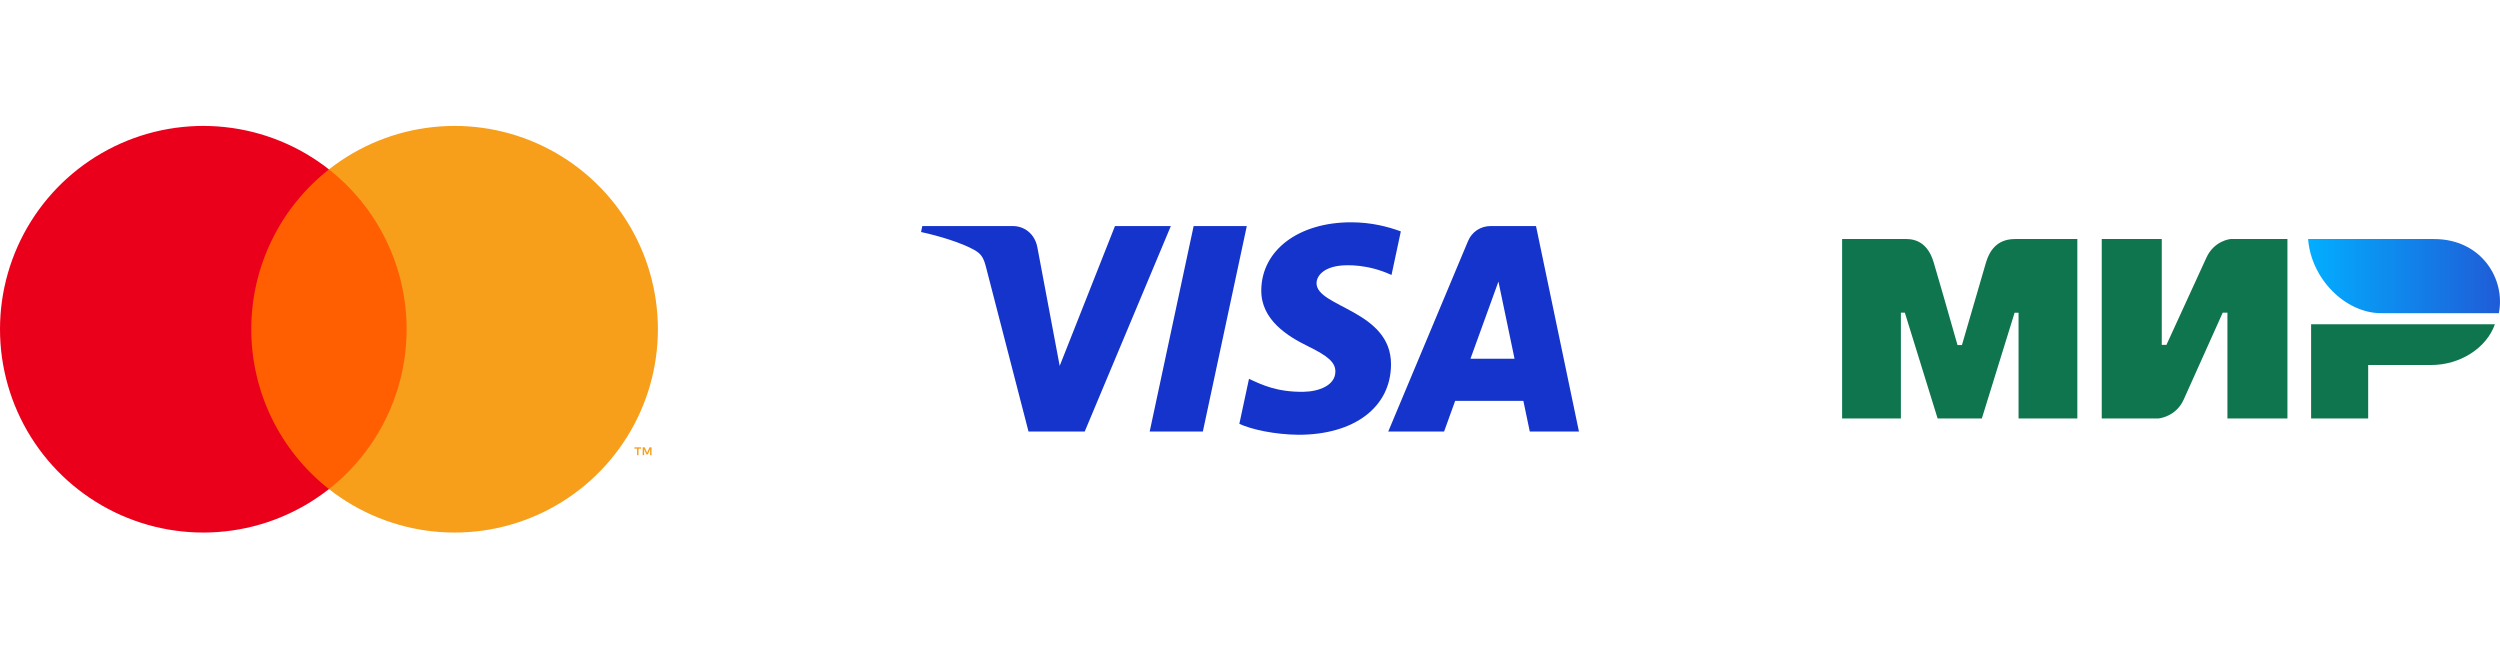<svg width="152" height="40" viewBox="0 0 152 40" fill="none" xmlns="http://www.w3.org/2000/svg">
<path d="M25.408 10.299H14.592V29.736H25.408V10.299Z" fill="#FF5F00"/>
<path d="M15.279 20.018C15.277 18.146 15.701 16.298 16.519 14.614C17.337 12.93 18.528 11.455 20 10.299C18.177 8.866 15.987 7.974 13.681 7.727C11.374 7.479 9.045 7.886 6.959 8.899C4.873 9.913 3.114 11.493 1.883 13.459C0.653 15.425 0 17.698 0 20.018C0 22.337 0.653 24.61 1.883 26.576C3.114 28.542 4.873 30.122 6.959 31.136C9.045 32.15 11.374 32.556 13.681 32.308C15.987 32.061 18.177 31.169 20 29.736C18.528 28.58 17.337 27.105 16.519 25.421C15.701 23.737 15.277 21.89 15.279 20.018Z" fill="#EB001B"/>
<path d="M40 20.018C40 22.337 39.348 24.61 38.117 26.576C36.887 28.542 35.128 30.122 33.042 31.136C30.956 32.15 28.626 32.556 26.32 32.308C24.014 32.061 21.824 31.169 20 29.736C21.472 28.579 22.661 27.103 23.479 25.42C24.297 23.736 24.722 21.889 24.722 20.018C24.722 18.146 24.297 16.299 23.479 14.615C22.661 12.932 21.472 11.456 20 10.299C21.824 8.866 24.014 7.974 26.32 7.727C28.626 7.479 30.956 7.886 33.042 8.899C35.128 9.913 36.887 11.493 38.117 13.459C39.348 15.425 40 17.698 40 20.018Z" fill="#F79E1B"/>
<path d="M38.821 27.677V27.279H38.981V27.198H38.572V27.279H38.733V27.677H38.821ZM39.614 27.677V27.197H39.489L39.345 27.527L39.201 27.197H39.075V27.677H39.164V27.315L39.299 27.627H39.391L39.526 27.314V27.677H39.614Z" fill="#F79E1B"/>
<path d="M75.805 13.744L73.133 26.238H69.901L72.573 13.744H75.805ZM89.404 21.811L91.105 17.119L92.084 21.811H89.404ZM93.011 26.238H96L93.389 13.744H90.632C90.011 13.744 89.487 14.104 89.255 14.66L84.405 26.238H87.8L88.474 24.372H92.62L93.011 26.238ZM84.574 22.159C84.588 18.861 80.015 18.679 80.046 17.206C80.056 16.758 80.483 16.281 81.416 16.159C81.879 16.099 83.156 16.051 84.604 16.718L85.17 14.068C84.393 13.787 83.392 13.516 82.147 13.516C78.952 13.516 76.704 15.213 76.686 17.645C76.666 19.444 78.292 20.447 79.514 21.046C80.775 21.658 81.197 22.051 81.191 22.598C81.182 23.436 80.186 23.807 79.258 23.821C77.632 23.847 76.69 23.382 75.939 23.032L75.352 25.771C76.108 26.117 77.502 26.418 78.945 26.434C82.342 26.434 84.563 24.756 84.574 22.159ZM71.187 13.744L65.95 26.238H62.534L59.956 16.267C59.8 15.653 59.664 15.428 59.188 15.169C58.411 14.747 57.128 14.352 56 14.107L56.076 13.744H61.576C62.277 13.744 62.907 14.21 63.068 15.017L64.429 22.247L67.791 13.744H71.187Z" fill="#1434CB"/>
<path fill-rule="evenodd" clip-rule="evenodd" d="M115.699 14.533C116.056 14.531 117.118 14.435 117.568 15.954C117.871 16.976 118.354 18.652 119.016 20.979H119.286C119.996 18.525 120.484 16.85 120.75 15.954C121.205 14.419 122.341 14.533 122.795 14.533L126.302 14.533V25.442H122.728V19.013H122.488L120.496 25.442H117.807L115.814 19.009H115.574V25.442H112V14.533L115.699 14.533ZM131.435 14.533V20.967H131.72L134.144 15.677C134.614 14.624 135.617 14.533 135.617 14.533H139.076V25.442H135.427V19.009H135.142L132.766 24.299C132.295 25.347 131.245 25.442 131.245 25.442H127.786V14.533H131.435ZM151.689 19.717C151.18 21.16 149.581 22.193 147.812 22.193H143.985V25.442H140.515V19.717H151.689Z" fill="#0F754E"/>
<path fill-rule="evenodd" clip-rule="evenodd" d="M147.979 14.533H140.333C140.515 16.962 142.606 19.041 144.771 19.041H151.93C152.343 17.023 150.921 14.533 147.979 14.533Z" fill="url(#paint0_linear_1186_124338)"/>
<defs>
<linearGradient id="paint0_linear_1186_124338" x1="152" y1="17.369" x2="140.333" y2="17.369" gradientUnits="userSpaceOnUse">
<stop stop-color="#1F5CD7"/>
<stop offset="1" stop-color="#02AEFF"/>
</linearGradient>
</defs>
</svg>
